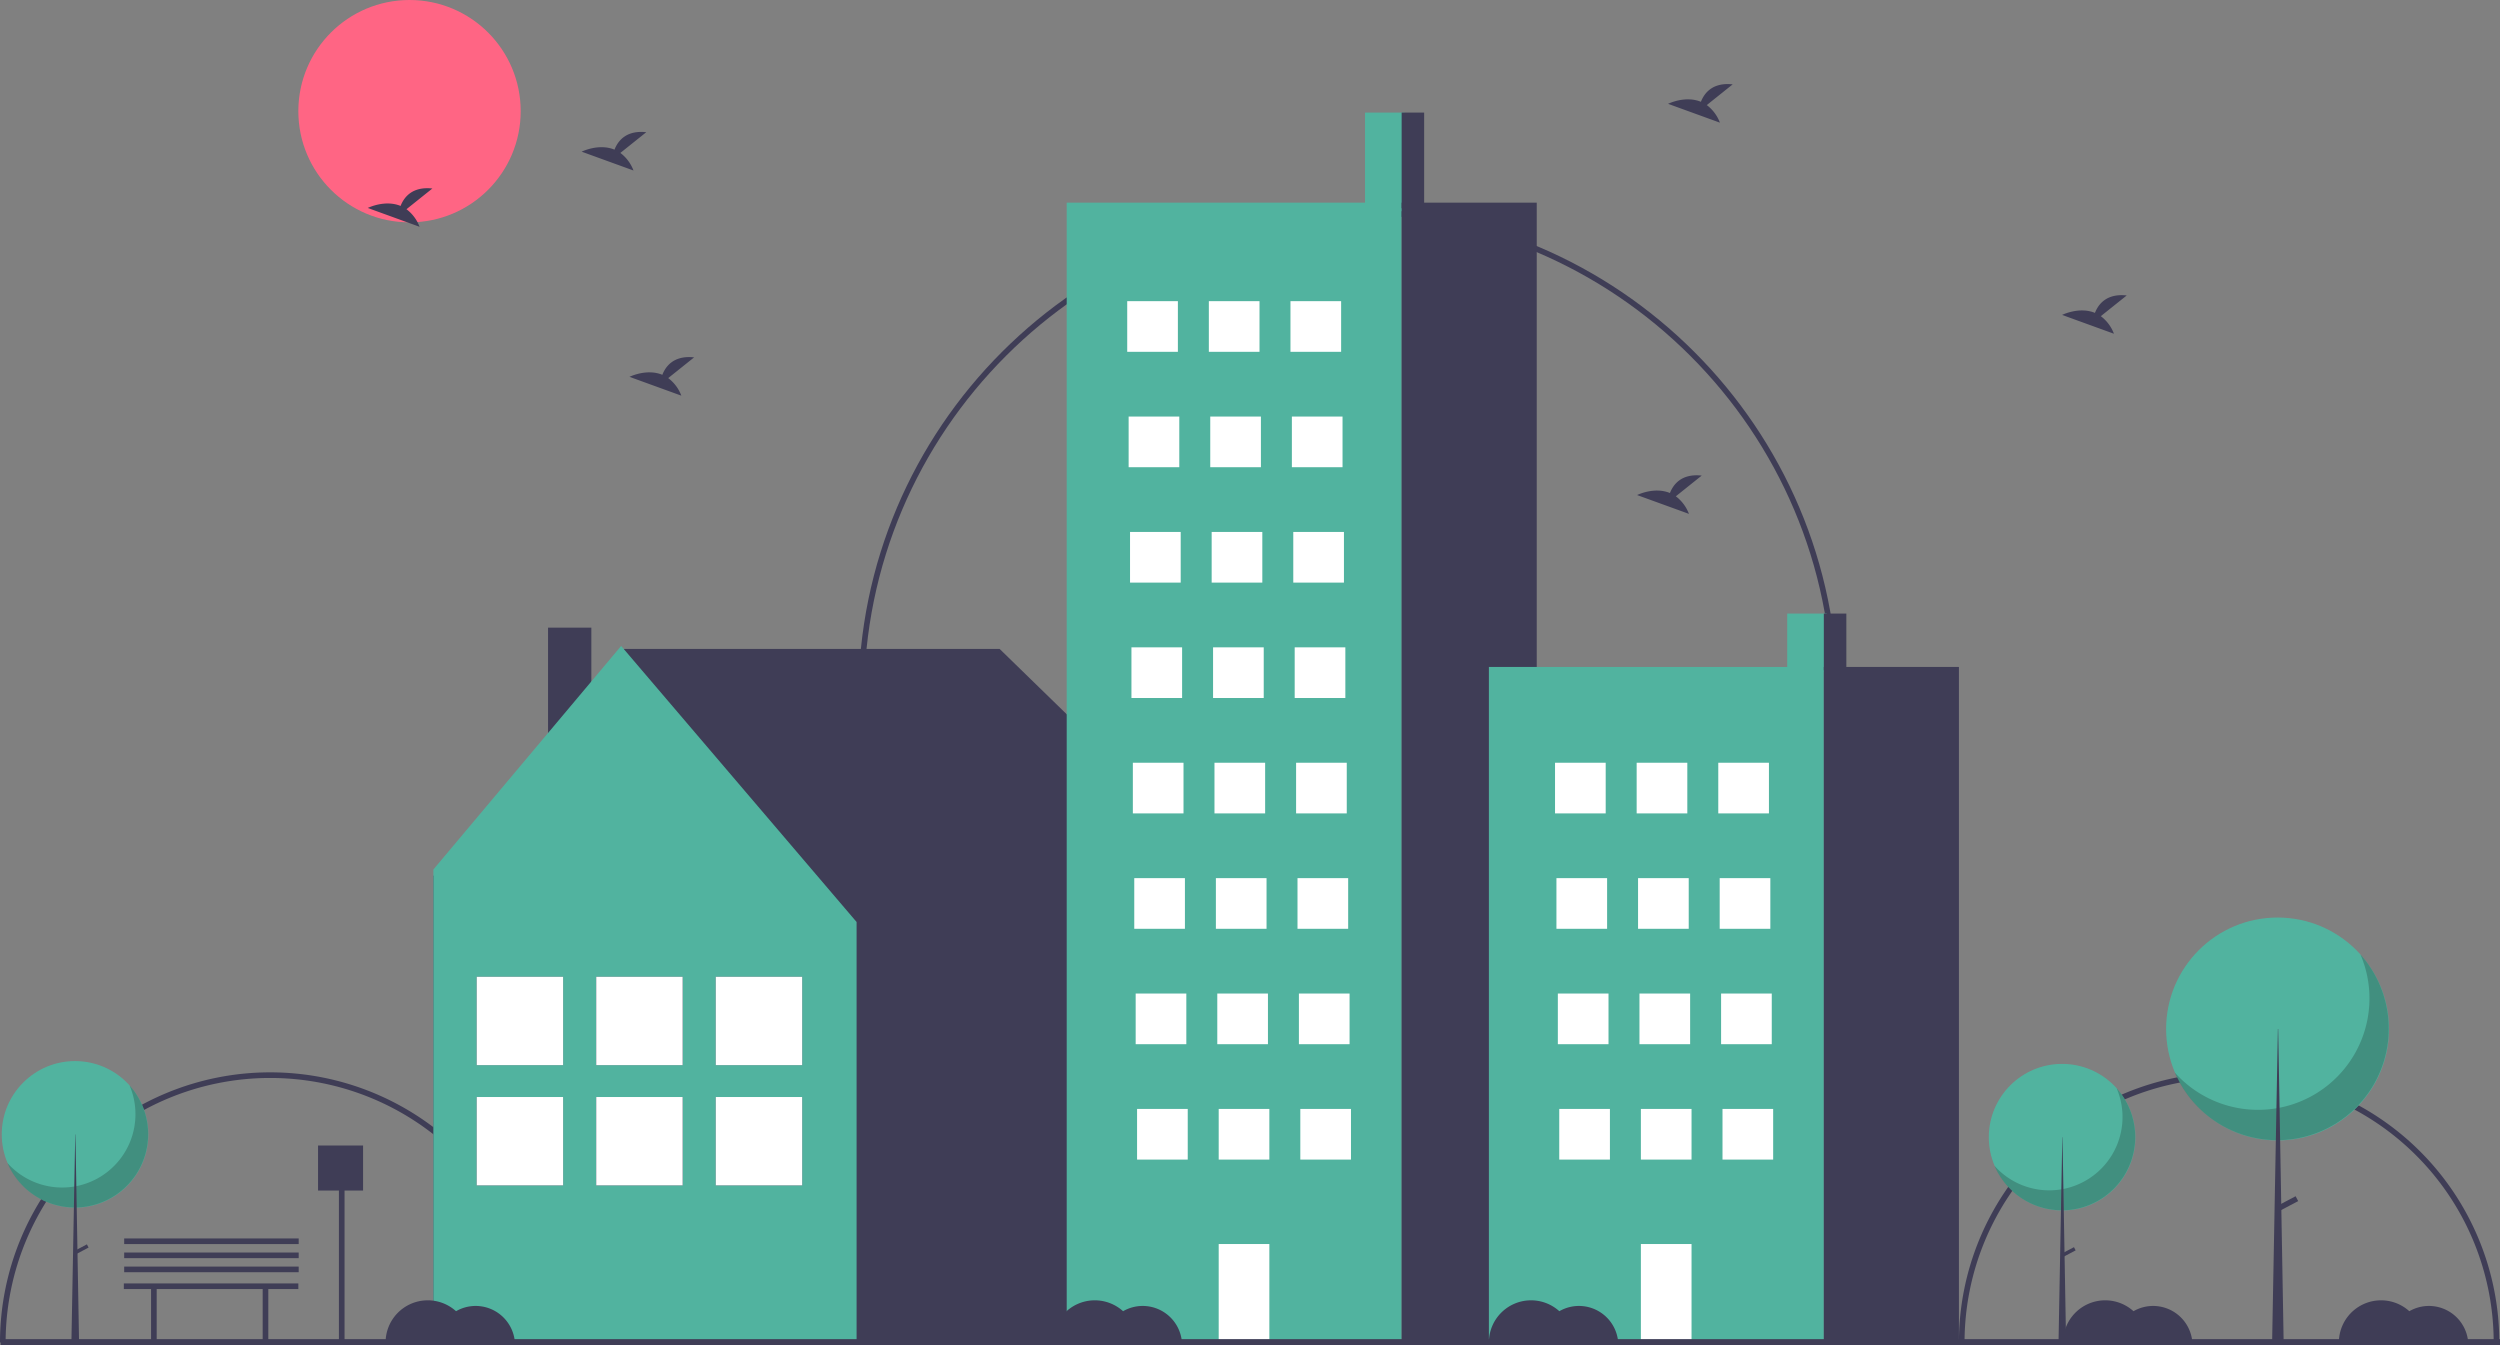 <svg xmlns="http://www.w3.org/2000/svg" data-name="Layer 1" width="888.244" height="478.033" viewBox="0 0 888.244 478.033" xmlns:xlink="http://www.w3.org/1999/xlink"><rect x="0" y="0" width="888.244" height="478.033" fill="#808080" stroke="none"/><title>quite_town</title><path d="M347.878,687.984h-2a94,94,0,0,0-188,0h-2a96,96,0,0,1,192,0Z" transform="translate(-155.878 -210.984)" fill="#3f3d56"/><path d="M1043.878,687.984h-2a94,94,0,1,0-188,0h-2a96,96,0,1,1,192,0Z" transform="translate(-155.878 -210.984)" fill="#3f3d56"/><path d="M808.878,458.984h-2c0-94.841-77.159-172-172-172-94.841,0-172,77.159-172,172h-2c0-95.944,78.056-174,174-174C730.822,284.984,808.878,363.04,808.878,458.984Z" transform="translate(-155.878 -210.984)" fill="#3f3d56"/><circle cx="145.5" cy="39.5" r="39.5" fill="#ff6584"/><polygon points="153.891 311.384 221.752 230.567 355.171 230.567 436.705 309.983 435.058 311.042 435.646 311.042 435.646 476.227 153.984 476.227 153.984 311.042 153.891 311.384" fill="#3f3d56"/><rect x="350.597" y="433.984" width="15.383" height="53.249" transform="translate(560.699 710.232) rotate(-180)" fill="#3f3d56"/><polygon points="220.694 229.508 304.345 327.581 304.345 476.227 153.984 476.227 153.984 308.924 220.694 229.508" fill="#51b39f"/><rect x="254.306" y="347.044" width="30.708" height="31.398" fill="#3f3d56"/><rect x="254.306" y="389.767" width="30.708" height="31.398" fill="#3f3d56"/><rect x="254.306" y="347.044" width="30.708" height="31.398" fill="#fff"/><rect x="254.306" y="389.767" width="30.708" height="31.398" fill="#fff"/><rect x="211.838" y="347.044" width="30.708" height="31.398" fill="#3f3d56"/><rect x="211.838" y="389.767" width="30.708" height="31.398" fill="#3f3d56"/><rect x="211.838" y="347.044" width="30.708" height="31.398" fill="#fff"/><rect x="211.838" y="389.767" width="30.708" height="31.398" fill="#fff"/><rect x="169.369" y="347.044" width="30.708" height="31.398" fill="#3f3d56"/><rect x="169.369" y="389.767" width="30.708" height="31.398" fill="#3f3d56"/><rect x="169.369" y="347.044" width="30.708" height="31.398" fill="#fff"/><rect x="169.369" y="389.767" width="30.708" height="31.398" fill="#fff"/><rect x="485" y="40" width="14" height="35" fill="#51b39f"/><rect x="379" y="72" width="119" height="405" fill="#51b39f"/><rect x="498" y="72" width="48" height="405" fill="#3f3d56"/><rect x="400.5" y="107" width="18" height="18" fill="#fff"/><rect x="429.5" y="107" width="18" height="18" fill="#fff"/><rect x="458.5" y="107" width="18" height="18" fill="#fff"/><rect x="401" y="148" width="18" height="18" fill="#fff"/><rect x="430" y="148" width="18" height="18" fill="#fff"/><rect x="459" y="148" width="18" height="18" fill="#fff"/><rect x="401.5" y="189" width="18" height="18" fill="#fff"/><rect x="430.5" y="189" width="18" height="18" fill="#fff"/><rect x="459.5" y="189" width="18" height="18" fill="#fff"/><rect x="402" y="230" width="18" height="18" fill="#fff"/><rect x="431" y="230" width="18" height="18" fill="#fff"/><rect x="460" y="230" width="18" height="18" fill="#fff"/><rect x="402.5" y="271" width="18" height="18" fill="#fff"/><rect x="431.5" y="271" width="18" height="18" fill="#fff"/><rect x="460.5" y="271" width="18" height="18" fill="#fff"/><rect x="403" y="312" width="18" height="18" fill="#fff"/><rect x="432" y="312" width="18" height="18" fill="#fff"/><rect x="461" y="312" width="18" height="18" fill="#fff"/><rect x="403.5" y="353" width="18" height="18" fill="#fff"/><rect x="432.5" y="353" width="18" height="18" fill="#fff"/><rect x="461.5" y="353" width="18" height="18" fill="#fff"/><rect x="404" y="394" width="18" height="18" fill="#fff"/><rect x="433" y="394" width="18" height="18" fill="#fff"/><rect x="433" y="442" width="18" height="34" fill="#fff"/><rect x="462" y="394" width="18" height="18" fill="#fff"/><rect x="498" y="40" width="8" height="34" fill="#3f3d56"/><rect x="635" y="218" width="14" height="20.744" fill="#51b39f"/><rect x="529" y="236.966" width="119" height="240.034" fill="#51b39f"/><rect x="648" y="236.966" width="48" height="240.034" fill="#3f3d56"/><rect x="552.5" y="271" width="18" height="18" fill="#fff"/><rect x="581.5" y="271" width="18" height="18" fill="#fff"/><rect x="610.5" y="271" width="18" height="18" fill="#fff"/><rect x="553" y="312" width="18" height="18" fill="#fff"/><rect x="582" y="312" width="18" height="18" fill="#fff"/><rect x="611" y="312" width="18" height="18" fill="#fff"/><rect x="553.5" y="353" width="18" height="18" fill="#fff"/><rect x="582.5" y="353" width="18" height="18" fill="#fff"/><rect x="611.5" y="353" width="18" height="18" fill="#fff"/><rect x="554" y="394" width="18" height="18" fill="#fff"/><rect x="583" y="394" width="18" height="18" fill="#fff"/><rect x="583" y="442" width="18" height="34" fill="#fff"/><rect x="612" y="394" width="18" height="18" fill="#fff"/><rect x="648" y="218" width="8" height="20.151" fill="#3f3d56"/><rect x="0.244" y="475.792" width="888" height="2.241" fill="#3f3d56"/><circle cx="732.66" cy="404.041" r="26.041" fill="#51b39f"/><path d="M907.908,597.631A26.043,26.043,0,0,1,864.517,625.192a26.043,26.043,0,1,0,43.391-27.561Z" transform="translate(-155.878 -210.984)" opacity="0.2"/><polygon points="732.731 404.041 732.803 404.041 734.09 477.87 731.372 477.87 732.731 404.041" fill="#3f3d56"/><rect x="890.255" y="653.37" width="1.288" height="4.865" transform="translate(900.279 -649.012) rotate(62.234)" fill="#3f3d56"/><circle cx="809.218" cy="365.599" r="39.599" fill="#51b39f"/><path d="M994.553,550.134a39.602,39.602,0,0,1-65.984,41.911,39.603,39.603,0,1,0,65.984-41.911Z" transform="translate(-155.878 -210.984)" opacity="0.2"/><polygon points="809.327 365.599 809.436 365.599 811.394 477.87 807.26 477.87 809.327 365.599" fill="#3f3d56"/><rect x="967.707" y="634.894" width="1.958" height="7.398" transform="translate(926.601 -727.036) rotate(62.234)" fill="#3f3d56"/><circle cx="26.66" cy="403.041" r="26.041" fill="#51b39f"/><path d="M201.908,596.631A26.043,26.043,0,0,1,158.517,624.192a26.043,26.043,0,1,0,43.391-27.561Z" transform="translate(-155.878 -210.984)" opacity="0.2"/><polygon points="26.731 403.041 26.803 403.041 28.09 476.87 25.372 476.87 26.731 403.041" fill="#3f3d56"/><rect x="184.255" y="652.37" width="1.288" height="4.865" transform="translate(522.291 -24.836) rotate(62.234)" fill="#3f3d56"/><path d="M762.291,248.319l9.206-7.363c-7.151-.789-10.09,3.111-11.292,6.198-5.587-2.32-11.669.72-11.669.72l18.419,6.687A13.938,13.938,0,0,0,762.291,248.319Z" transform="translate(-155.878 -210.984)" fill="#3f3d56"/><path d="M300.291,285.319l9.206-7.363c-7.151-.789-10.09,3.111-11.292,6.198-5.587-2.32-11.669.72-11.669.72l18.419,6.687A13.938,13.938,0,0,0,300.291,285.319Z" transform="translate(-155.878 -210.984)" fill="#3f3d56"/><path d="M902.291,323.319l9.206-7.363c-7.151-.789-10.09,3.111-11.292,6.198-5.587-2.32-11.669.72-11.669.72l18.419,6.687A13.938,13.938,0,0,0,902.291,323.319Z" transform="translate(-155.878 -210.984)" fill="#3f3d56"/><path d="M376.291,265.319l9.206-7.363c-7.151-.789-10.09,3.111-11.292,6.198-5.587-2.32-11.669.72-11.669.72l18.419,6.687A13.938,13.938,0,0,0,376.291,265.319Z" transform="translate(-155.878 -210.984)" fill="#3f3d56"/><path d="M393.291,345.319l9.206-7.363c-7.151-.789-10.09,3.111-11.292,6.198-5.587-2.32-11.669.72-11.669.72l18.419,6.687A13.938,13.938,0,0,0,393.291,345.319Z" transform="translate(-155.878 -210.984)" fill="#3f3d56"/><path d="M751.291,387.319l9.206-7.363c-7.151-.789-10.09,3.111-11.292,6.198-5.587-2.32-11.669.72-11.669.72l18.419,6.687A13.938,13.938,0,0,0,751.291,387.319Z" transform="translate(-155.878 -210.984)" fill="#3f3d56"/><polygon points="106 456 44 456 44 458 53.669 458 53.669 477 55.669 477 55.669 458 93.331 458 93.331 477 95.331 477 95.331 458 106 458 106 456" fill="#3f3d56"/><path d="M324.878,674.984a13.918,13.918,0,0,0-6.97,1.87A14.982,14.982,0,0,0,292.878,687.984h45.95A13.99,13.99,0,0,0,324.878,674.984Z" transform="translate(-155.878 -210.984)" fill="#3f3d56"/><path d="M561.878,674.984a13.918,13.918,0,0,0-6.97,1.87A14.982,14.982,0,0,0,529.878,687.984h45.95A13.99,13.99,0,0,0,561.878,674.984Z" transform="translate(-155.878 -210.984)" fill="#3f3d56"/><path d="M716.878,674.984a13.918,13.918,0,0,0-6.97,1.87A14.982,14.982,0,0,0,684.878,687.984h45.95A13.99,13.99,0,0,0,716.878,674.984Z" transform="translate(-155.878 -210.984)" fill="#3f3d56"/><path d="M920.878,674.984a13.918,13.918,0,0,0-6.97,1.87A14.982,14.982,0,0,0,888.878,687.984h45.95A13.99,13.99,0,0,0,920.878,674.984Z" transform="translate(-155.878 -210.984)" fill="#3f3d56"/><path d="M1018.878,674.984a13.918,13.918,0,0,0-6.97,1.87A14.982,14.982,0,0,0,986.878,687.984h45.95A13.99,13.99,0,0,0,1018.878,674.984Z" transform="translate(-155.878 -210.984)" fill="#3f3d56"/><polygon points="129 407 113 407 113 423 120.417 423 120.417 476.912 122.417 476.912 122.417 423 129 423 129 407" fill="#3f3d56"/><rect x="44.122" y="450.016" width="62" height="2" fill="#3f3d56"/><rect x="44.122" y="445.016" width="62" height="2" fill="#3f3d56"/><rect x="44.122" y="440.016" width="62" height="2" fill="#3f3d56"/></svg>